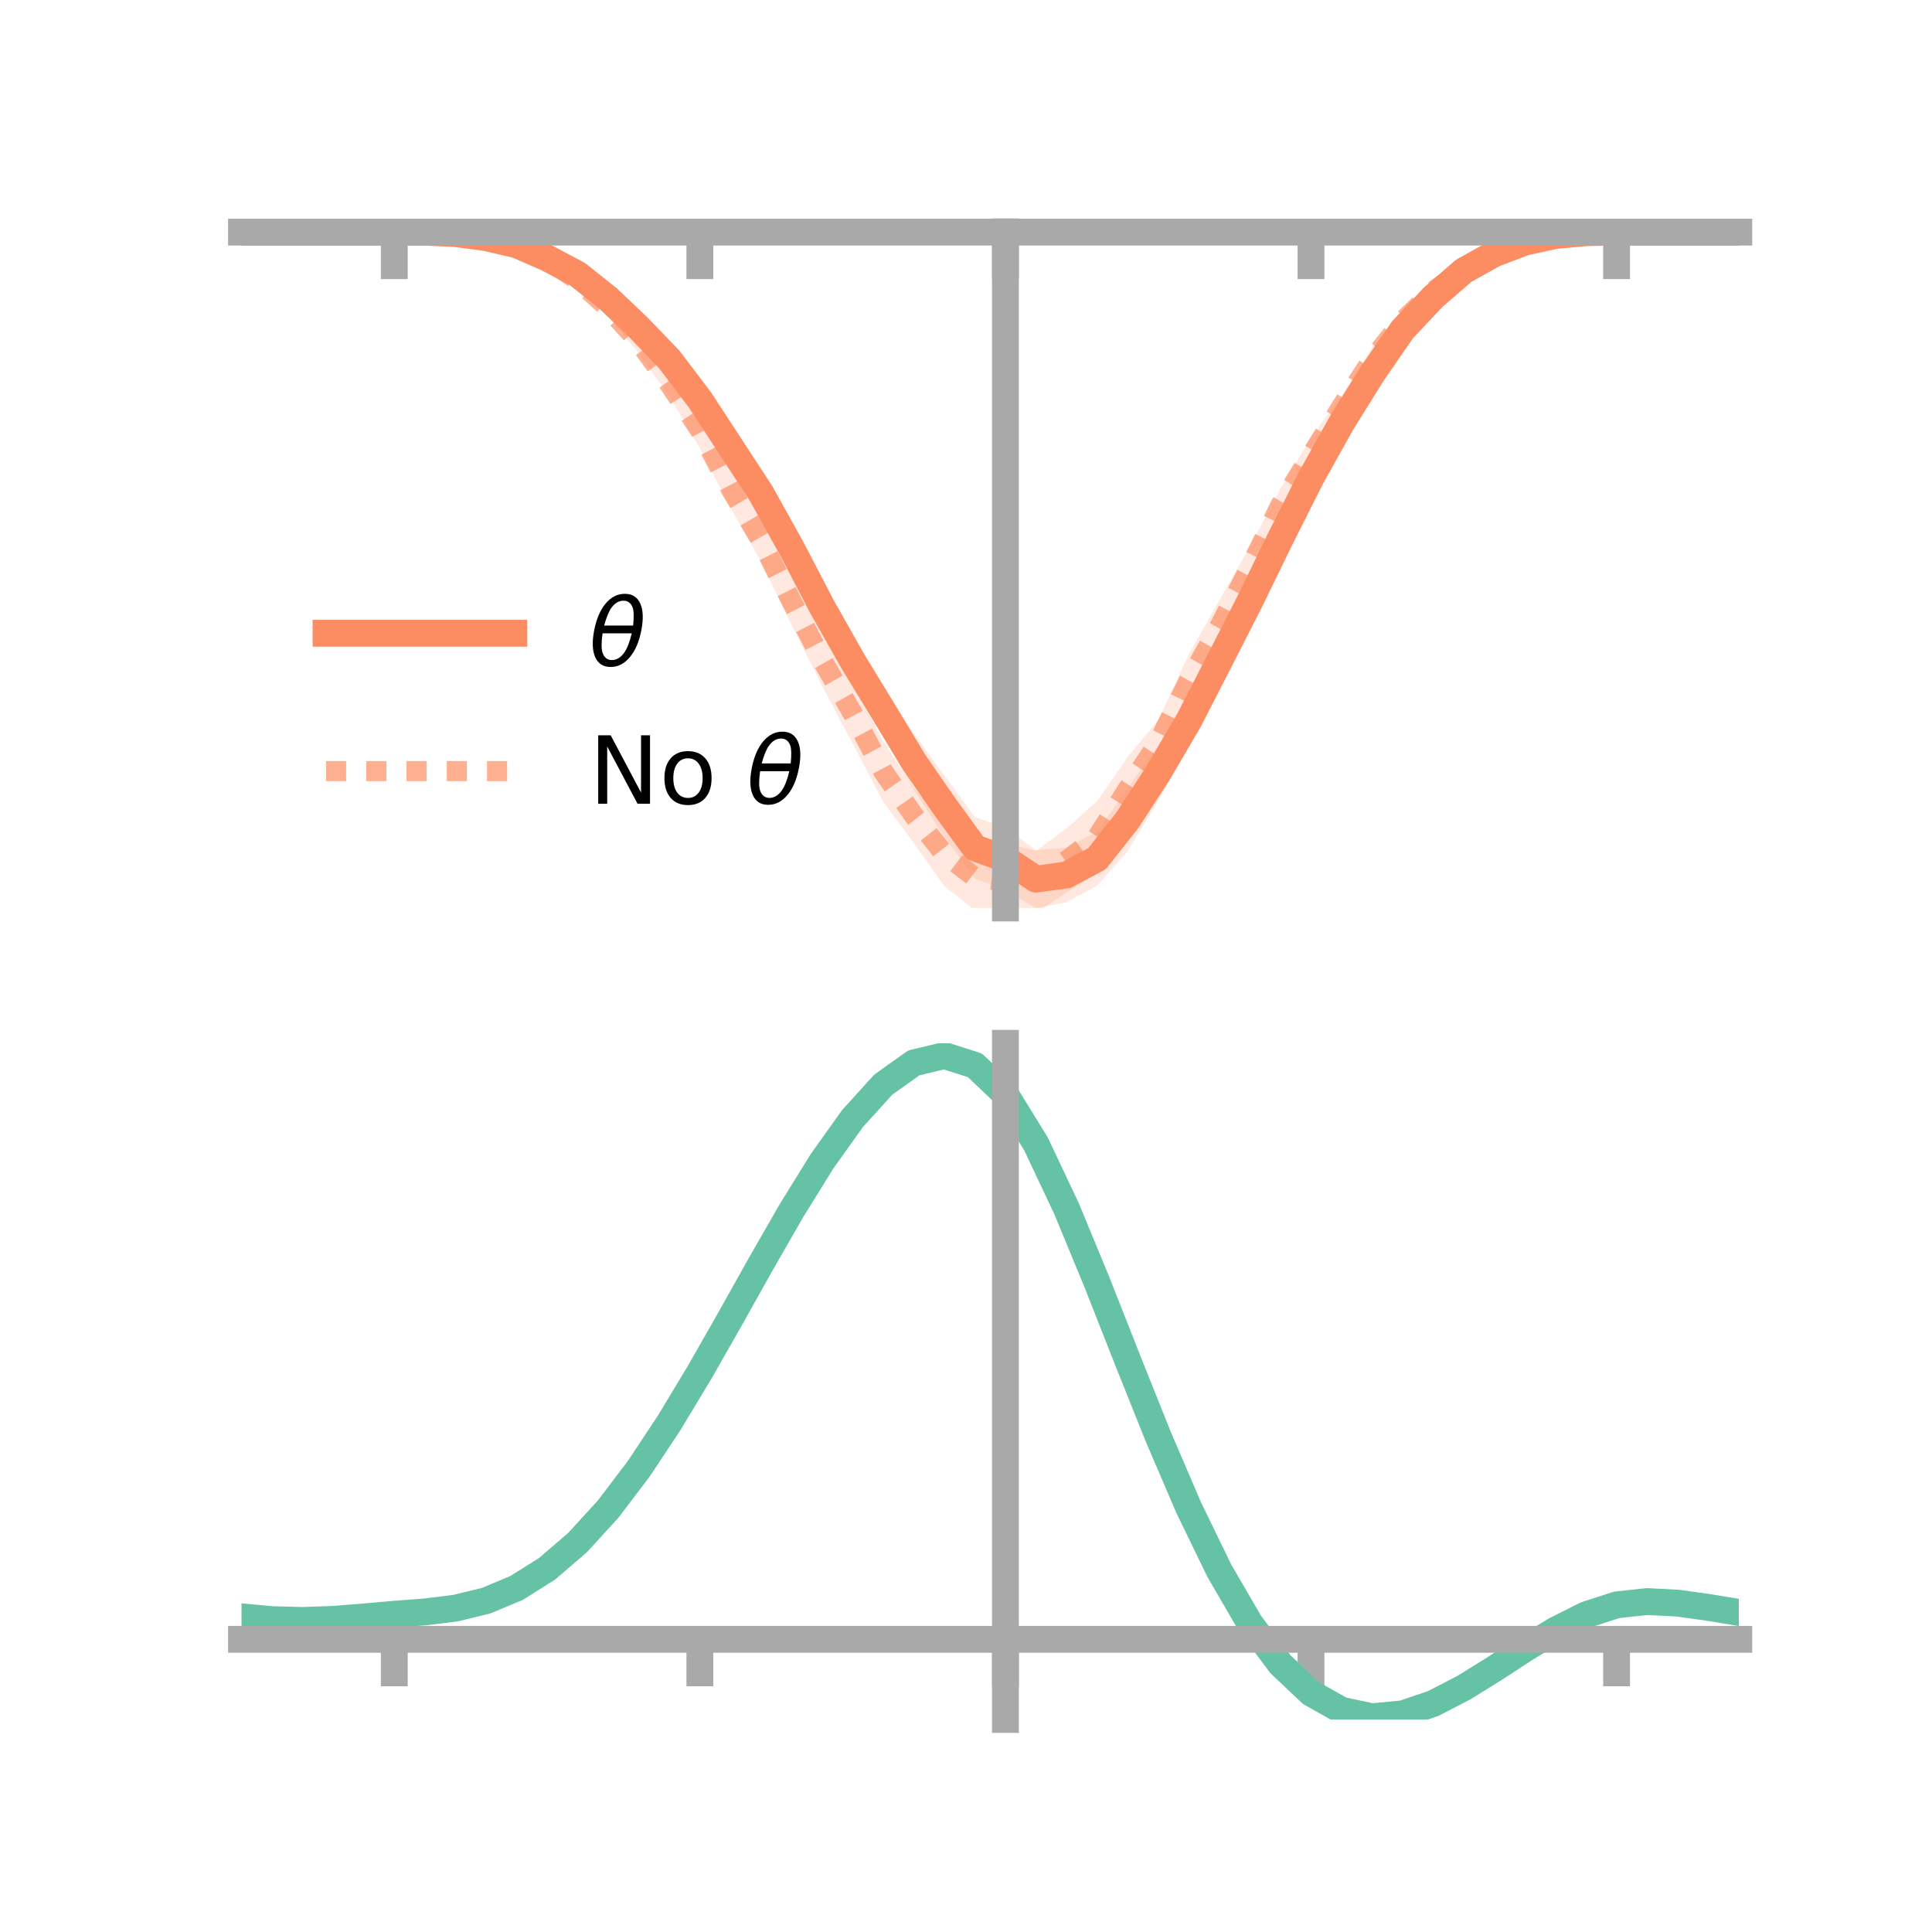 <?xml version="1.0" encoding="utf-8" standalone="no"?>
<!DOCTYPE svg PUBLIC "-//W3C//DTD SVG 1.1//EN"
  "http://www.w3.org/Graphics/SVG/1.1/DTD/svg11.dtd">
<!-- Created with matplotlib (https://matplotlib.org/) -->
<svg height="144pt" version="1.1" viewBox="0 0 144 144" width="144pt" xmlns="http://www.w3.org/2000/svg" xmlns:xlink="http://www.w3.org/1999/xlink">
 <defs>
  <style type="text/css">*{stroke-linecap:butt;stroke-linejoin:round;}</style>
 </defs>
 <g id="figure_1">
  <g id="patch_1">
   <path d="M 0 144 
L 144 144 
L 144 0 
L 0 0 
z
" style="fill:none;"/>
  </g>
  <g id="axes_1">
   <g id="patch_2">
    <path d="M 18 67.68 
L 129.6 67.68 
L 129.6 17.28 
L 18 17.28 
z
" style="fill:none;"/>
   </g>
   <g id="PolyCollection_1">
    <path clip-path="url(#p386289e417)" d="M 18 17.3 
L 18 17.3 
L 20.278 17.3 
L 22.555 17.3 
L 24.833 17.3 
L 27.11 17.3 
L 29.388 17.3 
L 31.665 17.28 
L 33.943 17.306 
L 36.22 17.506 
L 38.498 17.957 
L 40.776 18.854 
L 43.053 19.897 
L 45.331 21.568 
L 47.608 23.705 
L 49.886 25.955 
L 52.163 28.723 
L 54.441 32.208 
L 56.718 35.31 
L 58.996 39.363 
L 61.273 43.513 
L 63.551 47.742 
L 65.829 51.157 
L 68.106 54.687 
L 70.384 57.774 
L 72.661 60.903 
L 74.939 61.698 
L 77.216 63.373 
L 79.494 63.181 
L 81.771 61.983 
L 84.049 58.764 
L 86.327 55.545 
L 88.604 51.791 
L 90.882 47.792 
L 93.159 43.258 
L 95.437 38.48 
L 97.714 34.385 
L 99.992 30.418 
L 102.269 27.018 
L 104.547 23.845 
L 106.824 21.622 
L 109.102 19.752 
L 111.38 18.62 
L 113.657 17.826 
L 115.935 17.432 
L 118.212 17.304 
L 120.49 17.299 
L 122.767 17.3 
L 125.045 17.3 
L 127.322 17.3 
L 129.6 17.3 
L 129.6 17.3 
L 129.6 17.3 
L 127.322 17.3 
L 125.045 17.3 
L 122.767 17.3 
L 120.49 17.304 
L 118.212 17.384 
L 115.935 17.667 
L 113.657 18.267 
L 111.38 19.203 
L 109.102 20.604 
L 106.824 22.679 
L 104.547 25.286 
L 102.269 28.716 
L 99.992 32.635 
L 97.714 36.841 
L 95.437 41.789 
L 93.159 46.37 
L 90.882 50.77 
L 88.604 55.643 
L 86.327 59.662 
L 84.049 63.449 
L 81.771 66.016 
L 79.494 67.245 
L 77.216 67.68 
L 74.939 66.339 
L 72.661 65.492 
L 70.384 62.361 
L 68.106 58.862 
L 65.829 54.844 
L 63.551 50.784 
L 61.273 46.953 
L 58.996 42.365 
L 56.718 38.227 
L 54.441 34.354 
L 52.163 30.866 
L 49.886 27.637 
L 47.608 25.141 
L 45.331 22.943 
L 43.053 20.982 
L 40.776 19.611 
L 38.498 18.523 
L 36.22 17.919 
L 33.943 17.509 
L 31.665 17.333 
L 29.388 17.3 
L 27.11 17.3 
L 24.833 17.3 
L 22.555 17.3 
L 20.278 17.3 
L 18 17.3 
z
" style="fill:#fc8d62;fill-opacity:0.2;"/>
   </g>
   <g id="PolyCollection_2">
    <path clip-path="url(#p386289e417)" d="M 18 17.3 
L 18 17.3 
L 20.278 17.3 
L 22.555 17.3 
L 24.833 17.3 
L 27.11 17.3 
L 29.388 17.3 
L 31.665 17.277 
L 33.943 17.308 
L 36.22 17.517 
L 38.498 18.077 
L 40.776 18.948 
L 43.053 20.424 
L 45.331 22.369 
L 47.608 24.592 
L 49.886 27.746 
L 52.163 30.722 
L 54.441 34.996 
L 56.718 38.711 
L 58.996 43.073 
L 61.273 47.254 
L 63.551 50.919 
L 65.829 55.245 
L 68.106 58.718 
L 70.384 61.273 
L 72.661 62.932 
L 74.939 62.864 
L 77.216 63.407 
L 79.494 61.743 
L 81.771 59.72 
L 84.049 56.422 
L 86.327 53.661 
L 88.604 48.779 
L 90.882 44.739 
L 93.159 40.735 
L 95.437 36.427 
L 97.714 32.61 
L 99.992 29.477 
L 102.269 25.889 
L 104.547 23.204 
L 106.824 21.138 
L 109.102 19.638 
L 111.38 18.454 
L 113.657 17.764 
L 115.935 17.435 
L 118.212 17.301 
L 120.49 17.3 
L 122.767 17.3 
L 125.045 17.3 
L 127.322 17.3 
L 129.6 17.3 
L 129.6 17.3 
L 129.6 17.3 
L 127.322 17.3 
L 125.045 17.3 
L 122.767 17.3 
L 120.49 17.302 
L 118.212 17.375 
L 115.935 17.625 
L 113.657 18.118 
L 111.38 19.042 
L 109.102 20.488 
L 106.824 22.275 
L 104.547 24.652 
L 102.269 27.725 
L 99.992 31.091 
L 97.714 35.284 
L 95.437 38.83 
L 93.159 43.879 
L 90.882 48.7 
L 88.604 52.692 
L 86.327 57.046 
L 84.049 61.218 
L 81.771 65.085 
L 79.494 66.529 
L 77.216 68.029 
L 74.939 68.537 
L 72.661 67.854 
L 70.384 66.042 
L 68.106 62.832 
L 65.829 59.76 
L 63.551 55.427 
L 61.273 51.114 
L 58.996 46.557 
L 56.718 41.848 
L 54.441 37.827 
L 52.163 33.398 
L 49.886 29.51 
L 47.608 26.336 
L 45.331 23.567 
L 43.053 21.383 
L 40.776 19.686 
L 38.498 18.641 
L 36.22 17.918 
L 33.943 17.494 
L 31.665 17.341 
L 29.388 17.3 
L 27.11 17.3 
L 24.833 17.3 
L 22.555 17.3 
L 20.278 17.3 
L 18 17.3 
z
" style="fill:#fc8d62;fill-opacity:0.2;"/>
   </g>
   <g id="matplotlib.axis_1">
    <g id="xtick_1">
     <g id="line2d_1">
      <defs>
       <path d="M 0 0 
L 0 3.5 
" id="m4c2e7bb9df" style="stroke:#a9a9a9;stroke-width:2;"/>
      </defs>
      <g>
       <use style="fill:#a9a9a9;stroke:#a9a9a9;stroke-width:2;" x="29.388" xlink:href="#m4c2e7bb9df" y="17.3"/>
      </g>
     </g>
    </g>
    <g id="xtick_2">
     <g id="line2d_2">
      <g>
       <use style="fill:#a9a9a9;stroke:#a9a9a9;stroke-width:2;" x="52.163" xlink:href="#m4c2e7bb9df" y="17.3"/>
      </g>
     </g>
    </g>
    <g id="xtick_3">
     <g id="line2d_3">
      <g>
       <use style="fill:#a9a9a9;stroke:#a9a9a9;stroke-width:2;" x="74.939" xlink:href="#m4c2e7bb9df" y="17.3"/>
      </g>
     </g>
    </g>
    <g id="xtick_4">
     <g id="line2d_4">
      <g>
       <use style="fill:#a9a9a9;stroke:#a9a9a9;stroke-width:2;" x="97.714" xlink:href="#m4c2e7bb9df" y="17.3"/>
      </g>
     </g>
    </g>
    <g id="xtick_5">
     <g id="line2d_5">
      <g>
       <use style="fill:#a9a9a9;stroke:#a9a9a9;stroke-width:2;" x="120.49" xlink:href="#m4c2e7bb9df" y="17.3"/>
      </g>
     </g>
    </g>
   </g>
   <g id="matplotlib.axis_2"/>
   <g id="line2d_6">
    <path clip-path="url(#p386289e417)" d="M 18 17.3 
L 20.278 17.3 
L 22.555 17.3 
L 24.833 17.3 
L 27.11 17.3 
L 29.388 17.3 
L 31.665 17.306 
L 33.943 17.407 
L 36.22 17.712 
L 38.498 18.24 
L 40.776 19.232 
L 43.053 20.439 
L 45.331 22.255 
L 47.608 24.423 
L 49.886 26.796 
L 52.163 29.795 
L 54.441 33.281 
L 56.718 36.768 
L 58.996 40.864 
L 61.273 45.233 
L 63.551 49.263 
L 65.829 53 
L 68.106 56.774 
L 70.384 60.068 
L 72.661 63.198 
L 74.939 64.018 
L 77.216 65.527 
L 79.494 65.213 
L 81.771 63.999 
L 84.049 61.107 
L 86.327 57.604 
L 88.604 53.717 
L 90.882 49.281 
L 93.159 44.814 
L 95.437 40.135 
L 97.714 35.613 
L 99.992 31.527 
L 102.269 27.867 
L 104.547 24.565 
L 106.824 22.151 
L 109.102 20.178 
L 111.38 18.912 
L 113.657 18.046 
L 115.935 17.55 
L 118.212 17.344 
L 120.49 17.301 
L 122.767 17.3 
L 125.045 17.3 
L 127.322 17.3 
L 129.6 17.3 
" style="fill:none;stroke:#fc8d62;stroke-linecap:square;stroke-width:2;"/>
   </g>
   <g id="line2d_7">
    <path clip-path="url(#p386289e417)" d="M 18 17.3 
L 20.278 17.3 
L 22.555 17.3 
L 24.833 17.3 
L 27.11 17.3 
L 29.388 17.3 
L 31.665 17.309 
L 33.943 17.401 
L 36.22 17.718 
L 38.498 18.359 
L 40.776 19.317 
L 43.053 20.904 
L 45.331 22.968 
L 47.608 25.464 
L 49.886 28.628 
L 52.163 32.06 
L 54.441 36.411 
L 56.718 40.28 
L 58.996 44.815 
L 61.273 49.184 
L 63.551 53.173 
L 65.829 57.502 
L 68.106 60.775 
L 70.384 63.657 
L 72.661 65.393 
L 74.939 65.7 
L 77.216 65.718 
L 79.494 64.136 
L 81.771 62.403 
L 84.049 58.82 
L 86.327 55.354 
L 88.604 50.736 
L 90.882 46.719 
L 93.159 42.307 
L 95.437 37.628 
L 97.714 33.947 
L 99.992 30.284 
L 102.269 26.807 
L 104.547 23.928 
L 106.824 21.707 
L 109.102 20.063 
L 111.38 18.748 
L 113.657 17.941 
L 115.935 17.53 
L 118.212 17.338 
L 120.49 17.301 
L 122.767 17.3 
L 125.045 17.3 
L 127.322 17.3 
L 129.6 17.3 
" style="fill:none;stroke:#fc8d62;stroke-dasharray:1.5,1.5;stroke-dashoffset:0;stroke-opacity:0.7;stroke-width:1.5;"/>
   </g>
   <g id="patch_3">
    <path d="M 74.939 67.68 
L 74.939 17.28 
" style="fill:none;stroke:#a9a9a9;stroke-linecap:square;stroke-linejoin:miter;stroke-width:2;"/>
   </g>
   <g id="patch_4">
    <path d="M 129.6 67.68 
L 129.6 17.28 
" style="fill:none;"/>
   </g>
   <g id="patch_5">
    <path d="M 18 17.3 
L 129.6 17.3 
" style="fill:none;stroke:#a9a9a9;stroke-linecap:square;stroke-linejoin:miter;stroke-width:2;"/>
   </g>
   <g id="patch_6">
    <path d="M 18 17.28 
L 129.6 17.28 
" style="fill:none;"/>
   </g>
   <g id="legend_1">
    <g id="line2d_8">
     <path d="M 24.3 47.2 
L 38.3 47.2 
" style="fill:none;stroke:#fc8d62;stroke-linecap:square;stroke-width:2;"/>
    </g>
    <g id="line2d_9"/>
    <g id="text_1">
     <!-- $\theta$ -->
     <g transform="translate(43.9 49.65)scale(0.07 -0.07)">
      <defs>
       <path d="M 45.516 34.672 
L 14.453 34.672 
Q 12.359 20.062 14.5 13.875 
Q 17.188 6.25 24.469 6.25 
Q 31.781 6.25 37.359 13.922 
Q 42.234 20.656 45.516 34.672 
z
M 47.016 42.969 
Q 48.344 56.844 46.625 61.719 
Q 43.953 69.438 36.766 69.438 
Q 29.297 69.438 23.828 61.812 
Q 19.531 55.672 16.156 42.969 
z
M 38.188 76.766 
Q 49.906 76.766 54.594 66.406 
Q 59.281 56.109 55.719 37.844 
Q 52.203 19.625 43.453 9.281 
Q 34.766 -1.125 23.047 -1.125 
Q 11.281 -1.125 6.641 9.281 
Q 2 19.625 5.516 37.844 
Q 9.078 56.109 17.719 66.406 
Q 26.422 76.766 38.188 76.766 
z
" id="DejaVuSans-Oblique-952"/>
      </defs>
      <use transform="translate(0 0.234)" xlink:href="#DejaVuSans-Oblique-952"/>
     </g>
    </g>
    <g id="line2d_10">
     <path d="M 24.3 57.474 
L 38.3 57.474 
" style="fill:none;stroke:#fc8d62;stroke-dasharray:1.5,1.5;stroke-dashoffset:0;stroke-opacity:0.7;stroke-width:1.5;"/>
    </g>
    <g id="line2d_11"/>
    <g id="text_2">
     <!-- No $\theta$ -->
     <g transform="translate(43.9 59.924)scale(0.07 -0.07)">
      <defs>
       <path d="M 9.812 72.906 
L 23.094 72.906 
L 55.422 11.922 
L 55.422 72.906 
L 64.984 72.906 
L 64.984 0 
L 51.703 0 
L 19.391 60.984 
L 19.391 0 
L 9.812 0 
z
" id="DejaVuSans-78"/>
       <path d="M 30.609 48.391 
Q 23.391 48.391 19.188 42.75 
Q 14.984 37.109 14.984 27.297 
Q 14.984 17.484 19.156 11.844 
Q 23.344 6.203 30.609 6.203 
Q 37.797 6.203 41.984 11.859 
Q 46.188 17.531 46.188 27.297 
Q 46.188 37.016 41.984 42.703 
Q 37.797 48.391 30.609 48.391 
z
M 30.609 56 
Q 42.328 56 49.016 48.375 
Q 55.719 40.766 55.719 27.297 
Q 55.719 13.875 49.016 6.219 
Q 42.328 -1.422 30.609 -1.422 
Q 18.844 -1.422 12.172 6.219 
Q 5.516 13.875 5.516 27.297 
Q 5.516 40.766 12.172 48.375 
Q 18.844 56 30.609 56 
z
" id="DejaVuSans-111"/>
       <path id="DejaVuSans-32"/>
      </defs>
      <use transform="translate(0 0.234)" xlink:href="#DejaVuSans-78"/>
      <use transform="translate(74.805 0.234)" xlink:href="#DejaVuSans-111"/>
      <use transform="translate(135.986 0.234)" xlink:href="#DejaVuSans-32"/>
      <use transform="translate(167.773 0.234)" xlink:href="#DejaVuSans-Oblique-952"/>
     </g>
    </g>
   </g>
  </g>
  <g id="axes_2">
   <g id="patch_7">
    <path d="M 18 128.16 
L 129.6 128.16 
L 129.6 77.76 
L 18 77.76 
z
" style="fill:none;"/>
   </g>
   <g id="PolyCollection_3">
    <path clip-path="url(#pa2200c829e)" d="M 18 120.547 
L 18 120.472 
L 20.278 120.689 
L 22.555 120.748 
L 24.833 120.658 
L 27.11 120.47 
L 29.388 120.261 
L 31.665 120.084 
L 33.943 119.797 
L 36.22 119.238 
L 38.498 118.28 
L 40.776 116.83 
L 43.053 114.835 
L 45.331 112.287 
L 47.608 109.22 
L 49.886 105.7 
L 52.163 101.83 
L 54.441 97.74 
L 56.718 93.583 
L 58.996 89.534 
L 61.273 85.782 
L 63.551 82.526 
L 65.829 79.97 
L 68.106 78.315 
L 70.384 77.76 
L 72.661 78.495 
L 74.939 80.689 
L 77.216 84.434 
L 79.494 89.326 
L 81.771 94.915 
L 84.049 100.781 
L 86.327 106.559 
L 88.604 111.947 
L 90.882 116.713 
L 93.159 120.692 
L 95.437 123.788 
L 97.714 125.969 
L 99.992 127.264 
L 102.269 127.751 
L 104.547 127.544 
L 106.824 126.783 
L 109.102 125.626 
L 111.38 124.235 
L 113.657 122.774 
L 115.935 121.403 
L 118.212 120.274 
L 120.49 119.54 
L 122.767 119.294 
L 125.045 119.417 
L 127.322 119.743 
L 129.6 120.131 
L 129.6 120.231 
L 129.6 120.231 
L 127.322 119.867 
L 125.045 119.559 
L 122.767 119.447 
L 120.49 119.698 
L 118.212 120.442 
L 115.935 121.598 
L 113.657 123.012 
L 111.38 124.523 
L 109.102 125.96 
L 106.824 127.154 
L 104.547 127.938 
L 102.269 128.16 
L 99.992 127.688 
L 97.714 126.421 
L 95.437 124.294 
L 93.159 121.289 
L 90.882 117.433 
L 88.604 112.817 
L 86.327 107.592 
L 84.049 101.983 
L 81.771 96.282 
L 79.494 90.845 
L 77.216 86.082 
L 74.939 82.435 
L 72.661 80.304 
L 70.384 79.592 
L 68.106 80.129 
L 65.829 81.727 
L 63.551 84.189 
L 61.273 87.319 
L 58.996 90.919 
L 56.718 94.798 
L 54.441 98.774 
L 52.163 102.681 
L 49.886 106.375 
L 47.608 109.733 
L 45.331 112.663 
L 43.053 115.103 
L 40.776 117.027 
L 38.498 118.439 
L 36.22 119.381 
L 33.943 119.929 
L 31.665 120.207 
L 29.388 120.373 
L 27.11 120.565 
L 24.833 120.734 
L 22.555 120.808 
L 20.278 120.748 
L 18 120.547 
z
" style="fill:#66c2a5;fill-opacity:0.2;"/>
   </g>
   <g id="matplotlib.axis_3">
    <g id="xtick_6">
     <g id="line2d_12">
      <g>
       <use style="fill:#a9a9a9;stroke:#a9a9a9;stroke-width:2;" x="29.388" xlink:href="#m4c2e7bb9df" y="122.188"/>
      </g>
     </g>
    </g>
    <g id="xtick_7">
     <g id="line2d_13">
      <g>
       <use style="fill:#a9a9a9;stroke:#a9a9a9;stroke-width:2;" x="52.163" xlink:href="#m4c2e7bb9df" y="122.188"/>
      </g>
     </g>
    </g>
    <g id="xtick_8">
     <g id="line2d_14">
      <g>
       <use style="fill:#a9a9a9;stroke:#a9a9a9;stroke-width:2;" x="74.939" xlink:href="#m4c2e7bb9df" y="122.188"/>
      </g>
     </g>
    </g>
    <g id="xtick_9">
     <g id="line2d_15">
      <g>
       <use style="fill:#a9a9a9;stroke:#a9a9a9;stroke-width:2;" x="97.714" xlink:href="#m4c2e7bb9df" y="122.188"/>
      </g>
     </g>
    </g>
    <g id="xtick_10">
     <g id="line2d_16">
      <g>
       <use style="fill:#a9a9a9;stroke:#a9a9a9;stroke-width:2;" x="120.49" xlink:href="#m4c2e7bb9df" y="122.188"/>
      </g>
     </g>
    </g>
   </g>
   <g id="matplotlib.axis_4"/>
   <g id="line2d_17">
    <path clip-path="url(#pa2200c829e)" d="M 18 120.509 
L 20.278 120.718 
L 22.555 120.778 
L 24.833 120.696 
L 27.11 120.517 
L 29.388 120.317 
L 31.665 120.145 
L 33.943 119.863 
L 36.22 119.31 
L 38.498 118.36 
L 40.776 116.928 
L 43.053 114.969 
L 45.331 112.475 
L 47.608 109.476 
L 49.886 106.037 
L 52.163 102.256 
L 54.441 98.257 
L 56.718 94.19 
L 58.996 90.226 
L 61.273 86.55 
L 63.551 83.358 
L 65.829 80.848 
L 68.106 79.222 
L 70.384 78.676 
L 72.661 79.399 
L 74.939 81.562 
L 77.216 85.258 
L 79.494 90.085 
L 81.771 95.599 
L 84.049 101.382 
L 86.327 107.076 
L 88.604 112.382 
L 90.882 117.073 
L 93.159 120.99 
L 95.437 124.041 
L 97.714 126.195 
L 99.992 127.476 
L 102.269 127.955 
L 104.547 127.741 
L 106.824 126.969 
L 109.102 125.793 
L 111.38 124.379 
L 113.657 122.893 
L 115.935 121.5 
L 118.212 120.358 
L 120.49 119.619 
L 122.767 119.37 
L 125.045 119.488 
L 127.322 119.805 
L 129.6 120.181 
" style="fill:none;stroke:#66c2a5;stroke-linecap:square;stroke-width:2;"/>
   </g>
   <g id="patch_8">
    <path d="M 74.939 128.16 
L 74.939 77.76 
" style="fill:none;stroke:#a9a9a9;stroke-linecap:square;stroke-linejoin:miter;stroke-width:2;"/>
   </g>
   <g id="patch_9">
    <path d="M 129.6 128.16 
L 129.6 77.76 
" style="fill:none;"/>
   </g>
   <g id="patch_10">
    <path d="M 18 122.188 
L 129.6 122.188 
" style="fill:none;stroke:#a9a9a9;stroke-linecap:square;stroke-linejoin:miter;stroke-width:2;"/>
   </g>
   <g id="patch_11">
    <path d="M 18 77.76 
L 129.6 77.76 
" style="fill:none;"/>
   </g>
  </g>
 </g>
 <defs>
  <clipPath id="p386289e417">
   <rect height="50.4" width="111.6" x="18" y="17.28"/>
  </clipPath>
  <clipPath id="pa2200c829e">
   <rect height="50.4" width="111.6" x="18" y="77.76"/>
  </clipPath>
 </defs>
</svg>
